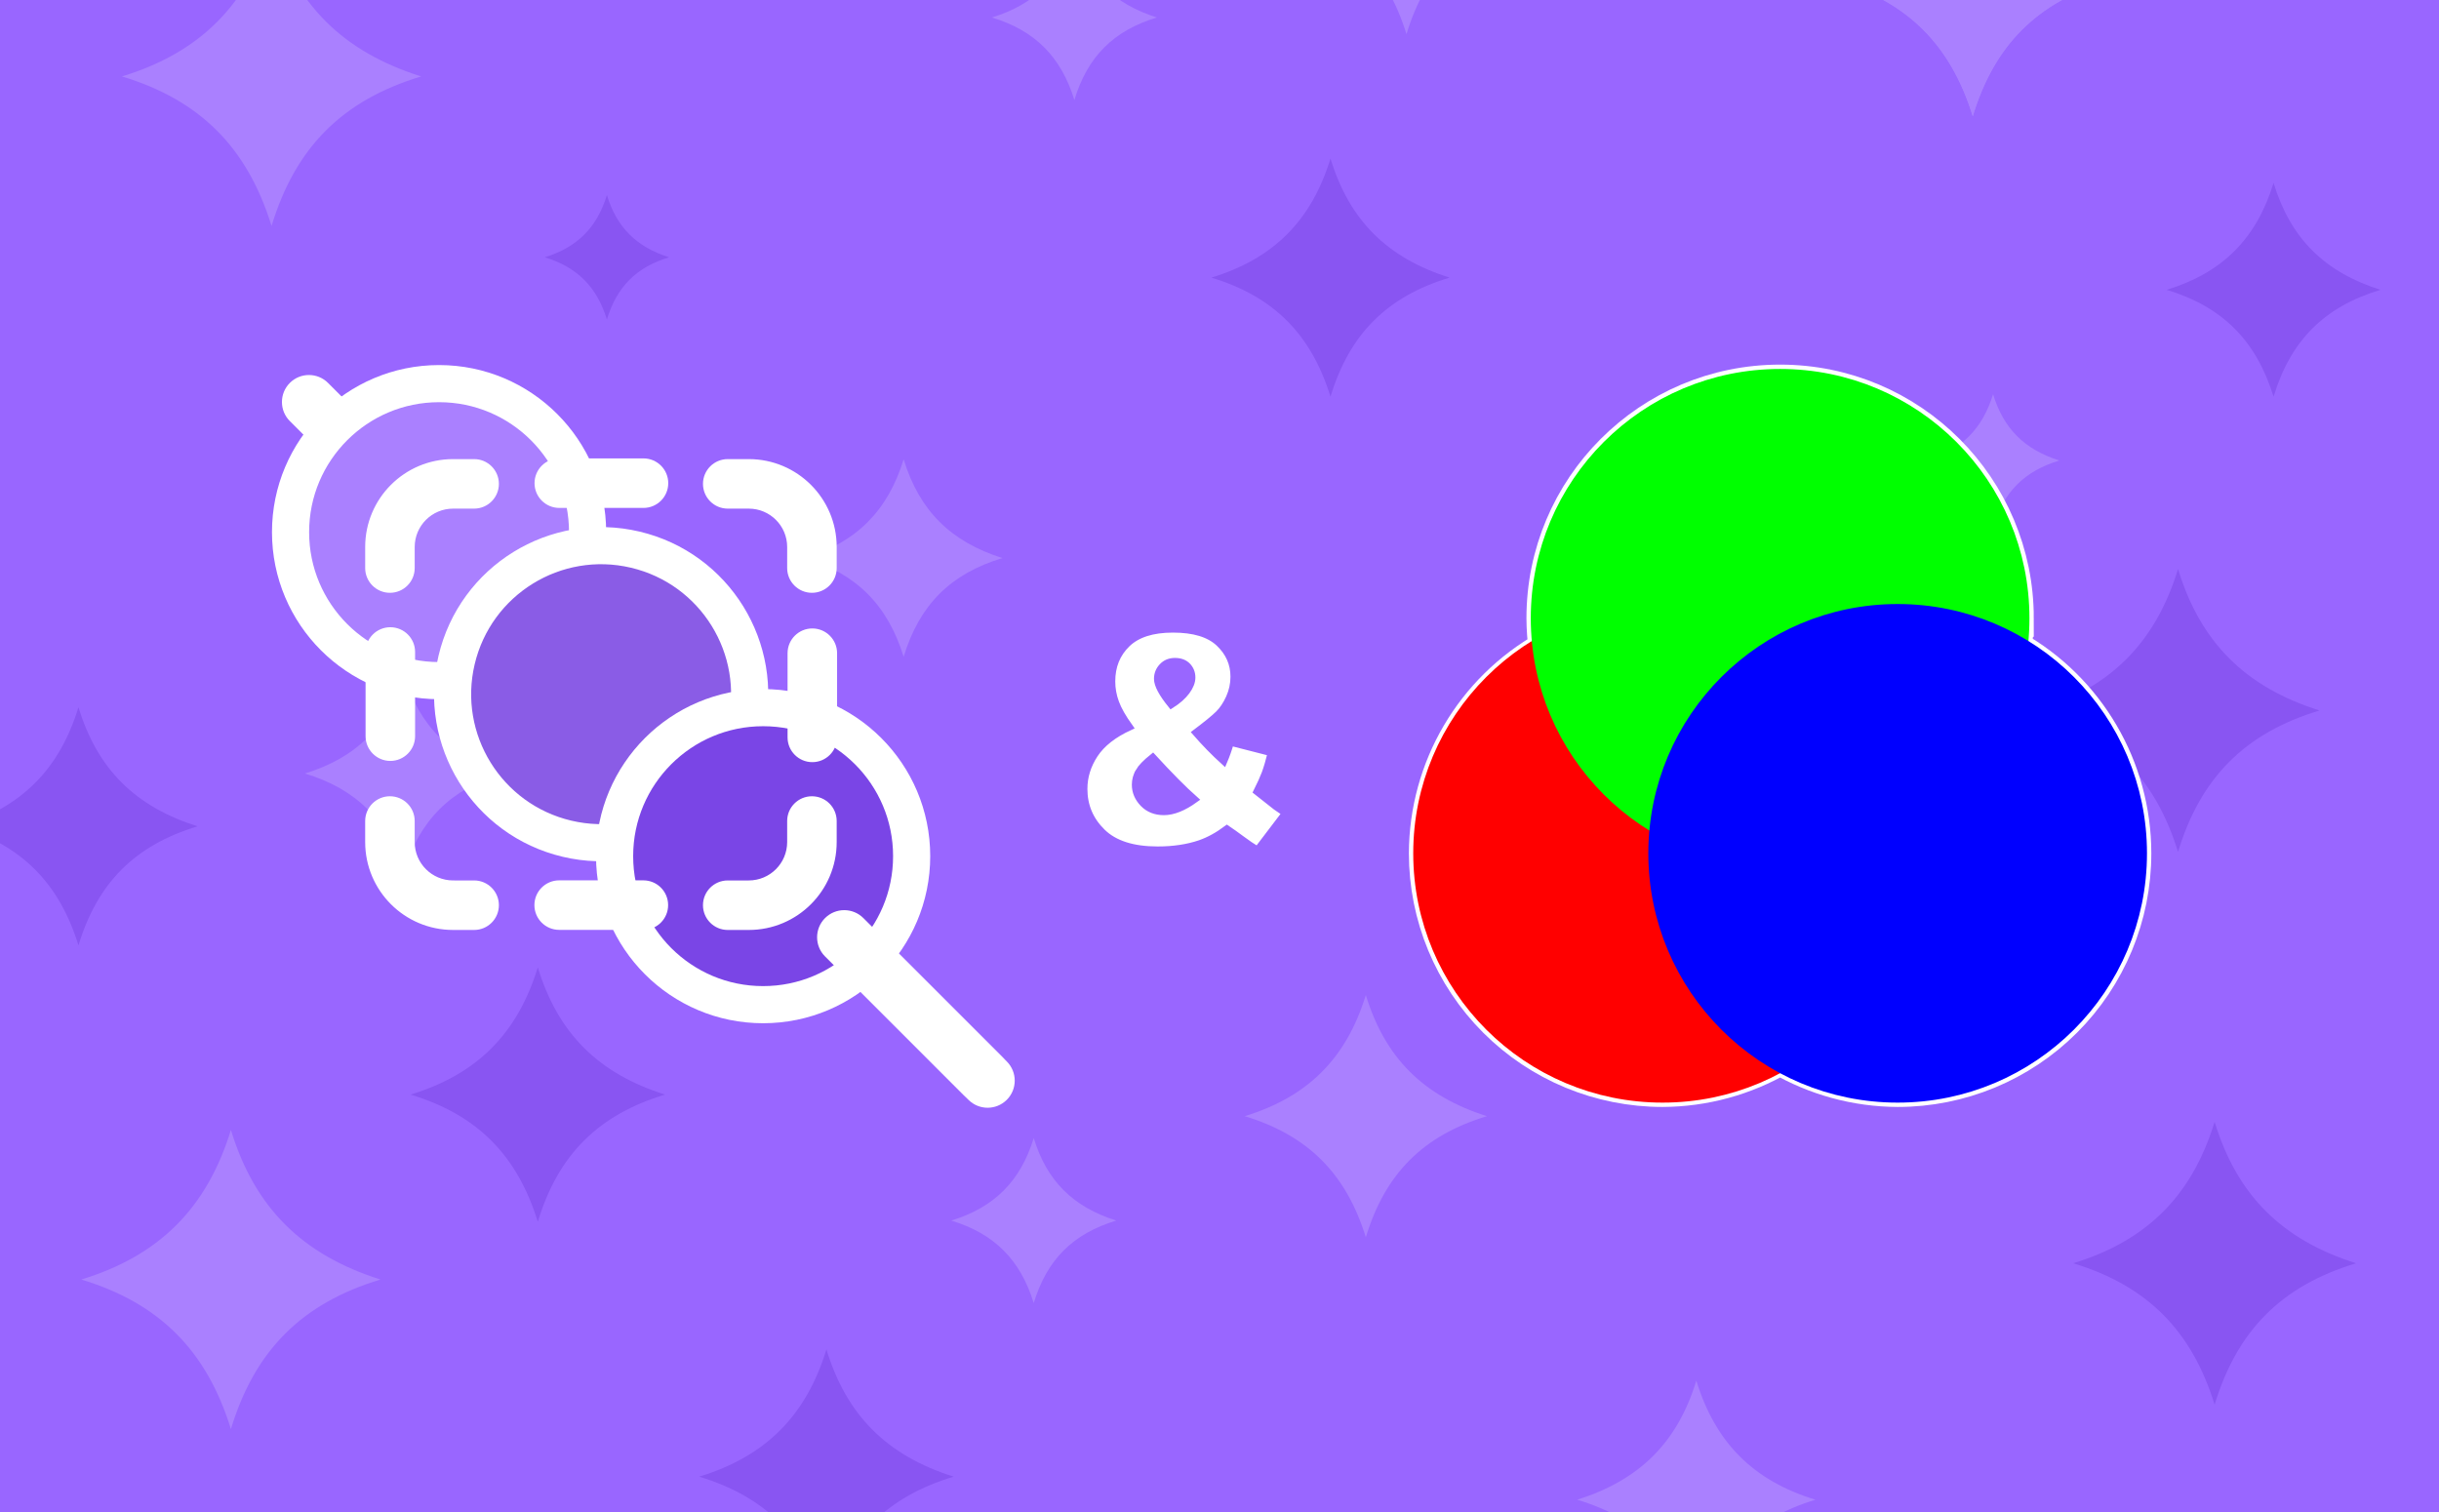 <svg version="1.1" xmlns="http://www.w3.org/2000/svg" xmlns:xlink="http://www.w3.org/1999/xlink" width="600" height="372" viewBox="10 290 600 300"><g transform="translate(7.2,249.8)"><g data-paper-data="{&quot;isPaintingLayer&quot;:true}" fill-rule="nonzero" stroke-linecap="butt" stroke-linejoin="miter" stroke-miterlimit="10" stroke-dasharray="" stroke-dashoffset="0" style="mix-blend-mode: normal"><path d="M-3,377v-382h606v382z" fill="#9966ff" stroke="none" stroke-width="1"/><path d="M493.101,133.8c-2.635,-8.531 -7.767,-13.716 -16.301,-16.299c8.51,-2.599 13.69,-7.795 16.301,-16.301c2.58,8.449 7.742,13.597 16.299,16.301c-8.554,2.583 -13.693,7.71 -16.299,16.299z" fill="#aa80ff" stroke="none" stroke-width="1"/><path d="M503.101,-162.2c-2.635,-8.531 -7.767,-13.716 -16.301,-16.299c8.51,-2.599 13.69,-7.795 16.301,-16.301c2.58,8.449 7.742,13.597 16.299,16.301c-8.554,2.583 -13.693,7.71 -16.299,16.299z" fill="#aa80ff" stroke="none" stroke-width="1"/><path d="M562.102,101.8c-4.252,-13.764 -12.532,-22.13 -26.302,-26.298c13.731,-4.194 22.088,-12.577 26.302,-26.302c4.163,13.632 12.491,21.939 26.298,26.302c-13.802,4.167 -22.094,12.44 -26.298,26.298z" fill="#8955f2" stroke="none" stroke-width="1"/><path d="M572.102,-194.2c-4.252,-13.764 -12.532,-22.13 -26.302,-26.298c13.731,-4.194 22.088,-12.577 26.302,-26.302c4.163,13.632 12.491,21.939 26.298,26.302c-13.802,4.167 -22.094,12.44 -26.298,26.298z" fill="#8955f2" stroke="none" stroke-width="1"/><path d="M59.603,355.8c-5.95,-19.26 -17.535,-30.966 -36.803,-36.797c19.213,-5.868 30.907,-17.599 36.803,-36.803c5.824,19.074 17.478,30.698 36.797,36.803c-19.312,5.831 -30.915,17.406 -36.797,36.797z" fill="#aa80ff" stroke="none" stroke-width="1"/><path d="M69.603,59.8c-5.95,-19.26 -17.535,-30.966 -36.803,-36.797c19.213,-5.868 30.907,-17.599 36.803,-36.803c5.824,19.074 17.478,30.698 36.797,36.803c-19.312,5.831 -30.915,17.406 -36.797,36.797z" fill="#aa80ff" stroke="none" stroke-width="1"/><path d="M135.103,304.8c-5.061,-16.381 -14.914,-26.338 -31.303,-31.297c16.341,-4.991 26.288,-14.969 31.303,-31.303c4.954,16.223 14.866,26.11 31.297,31.303c-16.425,4.96 -26.295,14.805 -31.297,31.297z" fill="#8955f2" stroke="none" stroke-width="1"/><path d="M206.103,398.8c-5.061,-16.381 -14.914,-26.338 -31.303,-31.297c16.341,-4.991 26.288,-14.969 31.303,-31.303c4.954,16.223 14.866,26.11 31.297,31.303c-16.425,4.96 -26.295,14.805 -31.297,31.297z" fill="#8955f2" stroke="none" stroke-width="1"/><path d="M102.102,218.8c-3.929,-12.718 -11.579,-20.447 -24.302,-24.298c12.687,-3.875 20.409,-11.621 24.302,-24.302c3.846,12.595 11.541,20.271 24.298,24.302c-12.752,3.85 -20.414,11.494 -24.298,24.298z" fill="#aa80ff" stroke="none" stroke-width="1"/><path d="M225.102,165.8c-3.929,-12.718 -11.579,-20.447 -24.302,-24.298c12.687,-3.875 20.409,-11.621 24.302,-24.302c3.846,12.595 11.541,20.271 24.298,24.302c-12.752,3.85 -20.414,11.494 -24.298,24.298z" fill="#aa80ff" stroke="none" stroke-width="1"/><path d="M22.103,236.8c-4.737,-15.335 -13.961,-24.655 -29.303,-29.297c15.297,-4.672 24.608,-14.012 29.303,-29.303c4.637,15.187 13.916,24.442 29.297,29.303c-15.376,4.643 -24.615,13.859 -29.297,29.297z" fill="#8955f2" stroke="none" stroke-width="1"/><path d="M330.103,101.8c-4.737,-15.335 -13.961,-24.655 -29.303,-29.297c15.297,-4.672 24.608,-14.012 29.303,-29.303c4.637,15.187 13.916,24.442 29.297,29.303c-15.376,4.643 -24.615,13.859 -29.297,29.297z" fill="#8955f2" stroke="none" stroke-width="1"/><path d="M66.121,-166.185c-5.222,-16.905 -15.391,-27.179 -32.303,-32.297c16.864,-5.15 27.128,-15.447 32.303,-32.303c5.112,16.742 15.341,26.944 32.297,32.303c-16.95,5.118 -27.135,15.278 -32.297,32.297zM488.103,32.8c-5.384,-17.428 -15.867,-28.02 -33.303,-33.297c17.386,-5.31 27.967,-15.925 33.303,-33.303c5.27,17.26 15.816,27.778 33.297,33.303c-17.475,5.277 -27.975,15.751 -33.297,33.297z" fill="#aa80ff" stroke="none" stroke-width="1"/><path d="M66.121,-166.185c-5.222,-16.905 -15.391,-27.179 -32.303,-32.297c16.864,-5.15 27.128,-15.447 32.303,-32.303c5.112,16.742 15.341,26.944 32.297,32.303c-16.95,5.118 -27.135,15.278 -32.297,32.297zM488.103,32.8c-5.384,-17.428 -15.867,-28.02 -33.303,-33.297c17.386,-5.31 27.967,-15.925 33.303,-33.303c5.27,17.26 15.816,27.778 33.297,33.303c-17.475,5.277 -27.975,15.751 -33.297,33.297z" fill="#aa80ff" stroke="none" stroke-width="1"/><path d="M538.603,213.8c-5.627,-18.213 -16.582,-29.283 -34.803,-34.797c18.169,-5.549 29.227,-16.642 34.803,-34.803c5.508,18.037 16.528,29.03 34.797,34.803c-18.262,5.514 -29.235,16.46 -34.797,34.797z" fill="#8955f2" stroke="none" stroke-width="1"/><path d="M547.603,349.8c-5.627,-18.213 -16.582,-29.283 -34.803,-34.797c18.169,-5.549 29.227,-16.642 34.803,-34.803c5.508,18.037 16.528,29.03 34.797,34.803c-18.262,5.514 -29.235,16.46 -34.797,34.797z" fill="#8955f2" stroke="none" stroke-width="1"/><path d="M257.102,324.8c-3.282,-10.624 -9.673,-17.082 -20.302,-20.298c10.598,-3.237 17.049,-9.708 20.302,-20.302c3.213,10.522 9.642,16.934 20.298,20.302c-10.653,3.217 -17.054,9.602 -20.298,20.298z" fill="#aa80ff" stroke="none" stroke-width="1"/><path d="M267.102,28.8c-3.282,-10.624 -9.673,-17.082 -20.302,-20.298c10.598,-3.237 17.049,-9.708 20.302,-20.302c3.213,10.522 9.642,16.934 20.298,20.302c-10.653,3.217 -17.054,9.602 -20.298,20.298z" fill="#aa80ff" stroke="none" stroke-width="1"/><path d="M152.101,82.8c-2.474,-8.007 -7.29,-12.874 -15.301,-15.299c7.988,-2.44 12.85,-7.317 15.301,-15.301c2.422,7.93 7.267,12.763 15.299,15.301c-8.029,2.424 -12.853,7.237 -15.299,15.299z" fill="#8955f2" stroke="none" stroke-width="1"/><path d="M162.101,-213.2c-2.474,-8.007 -7.29,-12.874 -15.301,-15.299c7.988,-2.44 12.85,-7.317 15.301,-15.301c2.422,7.93 7.267,12.763 15.299,15.301c-8.029,2.424 -12.853,7.237 -15.299,15.299z" fill="#8955f2" stroke="none" stroke-width="1"/><path d="M307.101,-196.2c-2.474,-8.007 -7.29,-12.874 -15.301,-15.299c7.988,-2.44 12.85,-7.317 15.301,-15.301c2.422,7.93 7.267,12.763 15.299,15.301c-8.029,2.424 -12.853,7.237 -15.299,15.299zM600.146,2.482c-4.738,-15.337 -13.964,-24.658 -29.307,-29.302c15.3,-4.673 24.612,-14.014 29.307,-29.307c4.638,15.189 13.918,24.445 29.302,29.307c-15.378,4.643 -24.618,13.861 -29.302,29.302z" fill="#aa80ff" stroke="none" stroke-width="1"/><path d="M697.848,188.501c8.032,-2.538 12.877,-7.371 15.299,-15.301c2.451,7.985 7.313,12.862 15.301,15.301c-8.011,2.424 -12.828,7.291 -15.301,15.299c-2.445,-8.062 -7.27,-12.874 -15.299,-15.299zM390.8,373.18c15.384,-4.862 24.664,-14.118 29.302,-29.307c4.695,15.293 14.008,24.634 29.307,29.307c-15.344,4.643 -24.569,13.965 -29.307,29.302c-4.683,-15.441 -13.924,-24.658 -29.302,-29.302z" data-paper-data="{&quot;index&quot;:null}" fill="#aa80ff" stroke="none" stroke-width="1"/><path d="M229.011,-176.152c-2.474,-8.007 -7.29,-12.874 -15.301,-15.299c7.988,-2.44 12.85,-7.317 15.301,-15.301c2.422,7.93 7.267,12.763 15.299,15.301c-8.029,2.424 -12.853,7.237 -15.299,15.299zM385.353,-184.7c-5.263,-17.035 -15.51,-27.389 -32.553,-32.547c16.994,-5.19 27.338,-15.566 32.553,-32.553c5.152,16.871 15.46,27.153 32.547,32.553c-17.081,5.158 -27.345,15.396 -32.547,32.547z" fill="#8955f2" stroke="none" stroke-width="1"/><path d="M229.011,-176.152c-2.474,-8.007 -7.29,-12.874 -15.301,-15.299c7.988,-2.44 12.85,-7.317 15.301,-15.301c2.422,7.93 7.267,12.763 15.299,15.301c-8.029,2.424 -12.853,7.237 -15.299,15.299zM385.353,-184.7c-5.263,-17.035 -15.51,-27.389 -32.553,-32.547c16.994,-5.19 27.338,-15.566 32.553,-32.553c5.152,16.871 15.46,27.153 32.547,32.553c-17.081,5.158 -27.345,15.396 -32.547,32.547z" fill="#8955f2" stroke="none" stroke-width="1"/><path d="M338.797,308.612c-4.818,-15.596 -14.2,-25.075 -29.803,-29.797c15.558,-4.752 25.028,-14.251 29.803,-29.803c4.717,15.446 14.154,24.859 29.797,29.803c-15.638,4.722 -25.035,14.095 -29.797,29.797z" fill="#aa80ff" stroke="none" stroke-width="1"/><path d="M348.797,12.612c-4.818,-15.596 -14.2,-25.075 -29.803,-29.797c15.558,-4.752 25.028,-14.251 29.803,-29.803c4.717,15.446 14.154,24.859 29.797,29.803c-15.638,4.722 -25.035,14.095 -29.797,29.797z" fill="#aa80ff" stroke="none" stroke-width="1"/><path d="M315.459,189.418c-0.523,2.114 -1.022,3.799 -1.493,5.068c-0.479,1.26 -1.163,2.76 -2.028,4.481l4.769,3.763c0.588,0.429 1.332,0.94 2.25,1.54l-6.838,8.99c-1.248,-0.759 -2.548,-1.635 -3.884,-2.638c-1.344,-1.003 -2.552,-1.857 -3.606,-2.566c-2.21,1.662 -4.415,2.869 -6.625,3.641c-3.051,1.039 -6.528,1.563 -10.424,1.563c-6.101,0 -10.637,-1.455 -13.612,-4.373c-2.974,-2.905 -4.467,-6.433 -4.467,-10.589c0,-2.99 0.873,-5.814 2.624,-8.475c1.751,-2.652 4.608,-4.91 8.589,-6.74c-1.662,-2.322 -2.805,-4.323 -3.425,-6.035c-0.628,-1.699 -0.938,-3.442 -0.938,-5.204c0,-3.727 1.236,-6.79 3.711,-9.197c2.487,-2.408 6.242,-3.614 11.285,-3.614c5.14,0 8.919,1.147 11.33,3.433c2.423,2.295 3.626,5.032 3.626,8.231c0,1.793 -0.374,3.505 -1.111,5.154c-0.749,1.649 -1.63,2.981 -2.676,4.007c-1.046,1.025 -2.914,2.552 -5.61,4.581c2.23,2.566 4.556,4.946 6.979,7.146c0.64,-1.495 1.195,-3.058 1.654,-4.707zM294.72,174.317c0.893,-1.211 1.344,-2.345 1.344,-3.42c0,-1.125 -0.374,-2.078 -1.119,-2.859c-0.745,-0.768 -1.783,-1.161 -3.095,-1.161c-1.292,0 -2.334,0.429 -3.147,1.296c-0.809,0.854 -1.215,1.87 -1.215,3.04c0,1.486 1.139,3.636 3.433,6.46c1.642,-1.039 2.902,-2.15 3.799,-3.356zM282.907,194.048c-0.576,1.012 -0.865,2.078 -0.865,3.198c0,1.748 0.652,3.298 1.964,4.666c1.312,1.355 3.019,2.037 5.119,2.037c2.274,0 4.822,-1.012 7.647,-3.054c-2.693,-2.376 -6.162,-5.868 -10.376,-10.462c-1.759,1.405 -2.922,2.616 -3.489,3.614z" fill="#ffffff" stroke="#9966ff" stroke-width="1.61"/><g><path d="M244.602,275.557c-1.699,0 -3.398,-0.649 -4.697,-1.943l-165.803,-165.809c-2.592,-2.592 -2.592,-6.802 0,-9.394c2.592,-2.592 6.802,-2.592 9.394,0l165.803,165.803c2.592,2.592 2.592,6.802 0,9.394c-1.299,1.293 -2.998,1.948 -4.697,1.948z" fill="#ffffff" stroke="none" stroke-width="1"/><path d="M147.348,135.121c0,20.178 -16.358,36.536 -36.536,36.536c-20.178,0 -36.536,-16.358 -36.536,-36.536c0,-20.178 16.358,-36.536 36.536,-36.536c20.178,0 36.536,16.358 36.536,36.536z" fill="#aa80ff" stroke="#ffffff" stroke-width="9.136"/><path d="M142.283,210.549c-19.638,-4.637 -31.799,-24.316 -27.162,-43.955c4.637,-19.638 24.316,-31.799 43.955,-27.162c19.638,4.637 31.799,24.316 27.162,43.955c-4.637,19.638 -24.316,31.799 -43.955,27.162z" fill="#8a5ce6" stroke="#ffffff" stroke-width="9.136"/><path d="M227.07,214.839c0,20.178 -16.363,36.542 -36.542,36.542c-20.178,0 -36.536,-16.363 -36.536,-36.542c0,-20.178 16.358,-36.536 36.536,-36.536c20.178,0 36.542,16.363 36.542,36.536z" fill="#7a45e6" stroke="#ffffff" stroke-width="9.136"/><path d="M245.756,275.827c-1.473,0 -2.946,-0.563 -4.072,-1.684l-35.275,-35.275c-2.252,-2.247 -2.252,-5.896 0,-8.143c2.252,-2.247 5.892,-2.247 8.143,0l35.275,35.275c2.247,2.247 2.247,5.896 0,8.143c-1.126,1.116 -2.599,1.684 -4.072,1.684z" fill="#ffffff" stroke="#ffffff" stroke-width="1.827"/></g><g fill="#ffffff" stroke="#ffffff" stroke-width="1.827"><path d="M187.003,221.73c5.719,0 10.355,-4.636 10.355,-10.355v-5.178c0,-2.86 2.318,-5.178 5.178,-5.178c2.86,0 5.178,2.318 5.178,5.178v5.178c0,11.438 -9.272,20.711 -20.711,20.711h-5.178c-2.86,0 -5.178,-2.318 -5.178,-5.178c0,-2.86 2.318,-5.178 5.178,-5.178zM114.258,128.424c-5.719,0 -10.355,4.636 -10.355,10.355v5.178c0,2.86 -2.318,5.178 -5.178,5.178c-2.86,0 -5.178,-2.318 -5.178,-5.178v-5.178c0,-11.438 9.272,-20.711 20.711,-20.711h5.178c2.86,0 5.178,2.318 5.178,5.178c0,2.86 -2.318,5.178 -5.178,5.178z"/><path d="M119.436,221.73c2.86,0 5.178,2.318 5.178,5.178c0,2.86 -2.318,5.178 -5.178,5.178h-5.178c-11.438,0 -20.711,-9.272 -20.711,-20.711v-5.178c0,-2.86 2.318,-5.178 5.178,-5.178c2.86,0 5.178,2.318 5.178,5.178v5.178c0,5.719 4.636,10.355 10.355,10.355zM181.826,128.424c-2.86,0 -5.178,-2.318 -5.178,-5.178c0,-2.86 2.318,-5.178 5.178,-5.178h5.178c11.438,0 20.711,9.272 20.711,20.711v5.178c0,2.86 -2.318,5.178 -5.178,5.178c-2.86,0 -5.178,-2.318 -5.178,-5.178v-5.178c0,-5.719 -4.636,-10.355 -10.355,-10.355z" data-paper-data="{&quot;index&quot;:null}"/><path d="M161.069,232.063h-20.711c-2.859,0 -5.178,-2.319 -5.178,-5.178c0,-2.859 2.319,-5.178 5.178,-5.178h20.711c2.86,0 5.178,2.319 5.178,5.178c0,2.859 -2.318,5.178 -5.178,5.178zM207.812,164.909v20.711c0,2.859 -2.319,5.178 -5.178,5.178c-2.859,0 -5.178,-2.319 -5.178,-5.178v-20.711c0,-2.86 2.319,-5.178 5.178,-5.178c2.859,0 5.178,2.318 5.178,5.178zM104,185.319c0,2.859 -2.318,5.178 -5.178,5.178c-2.86,0 -5.178,-2.319 -5.178,-5.178v-20.711c0,-2.86 2.318,-5.178 5.178,-5.178c2.86,0 5.178,2.318 5.178,5.178zM140.388,128.251c-2.859,0 -5.178,-2.318 -5.178,-5.178c0,-2.86 2.319,-5.178 5.178,-5.178h20.711c2.86,0 5.178,2.318 5.178,5.178c0,2.86 -2.318,5.178 -5.178,5.178z"/></g><g><path d="M498.545,156.309c-0.016,2.497 -0.194,4.991 -0.533,7.465c18.187,10.245 29.443,29.496 29.45,50.37c0,15.339 -6.093,30.049 -16.939,40.895c-10.846,10.846 -25.557,16.939 -40.895,16.939c-10.165,-0.045 -20.138,-2.769 -28.915,-7.896c-8.778,5.128 -18.753,7.851 -28.919,7.896c-15.339,0 -30.049,-6.093 -40.895,-16.939c-10.846,-10.846 -16.939,-25.557 -16.939,-40.895c0.059,-20.828 11.312,-40.015 29.461,-50.233c-0.348,-2.519 -0.53,-5.059 -0.544,-7.602c0,-31.941 25.893,-57.835 57.835,-57.835c31.941,0 57.835,25.893 57.835,57.835z" fill="#000000" stroke="#ffffff" stroke-width="9.136"/><path d="M353.959,214.144c0,-31.941 25.893,-57.835 57.835,-57.835c31.941,0 57.835,25.893 57.835,57.835c0,31.941 -25.893,57.835 -57.835,57.835c-31.941,0 -57.835,-25.893 -57.835,-57.835z" fill="#ff0000" stroke="#ff0000" stroke-width="7" style="mix-blend-mode: screen"/><path d="M382.876,156.309c0,-31.941 25.893,-57.835 57.835,-57.835c31.941,0 57.835,25.893 57.835,57.835c0,31.941 -25.893,57.835 -57.835,57.835c-31.941,0 -57.835,-25.893 -57.835,-57.835z" fill="#00ff00" stroke="#00ff00" stroke-width="7" style="mix-blend-mode: screen"/><path d="M411.793,214.144c0,-31.941 25.893,-57.835 57.835,-57.835c31.941,0 57.835,25.893 57.835,57.835c0,31.941 -25.893,57.835 -57.835,57.835c-31.941,0 -57.835,-25.893 -57.835,-57.835z" fill="#0000ff" stroke="#0000ff" stroke-width="7" style="mix-blend-mode: screen"/></g></g></g></svg><!--rotationCenter:307.19999988:435.79999966-->